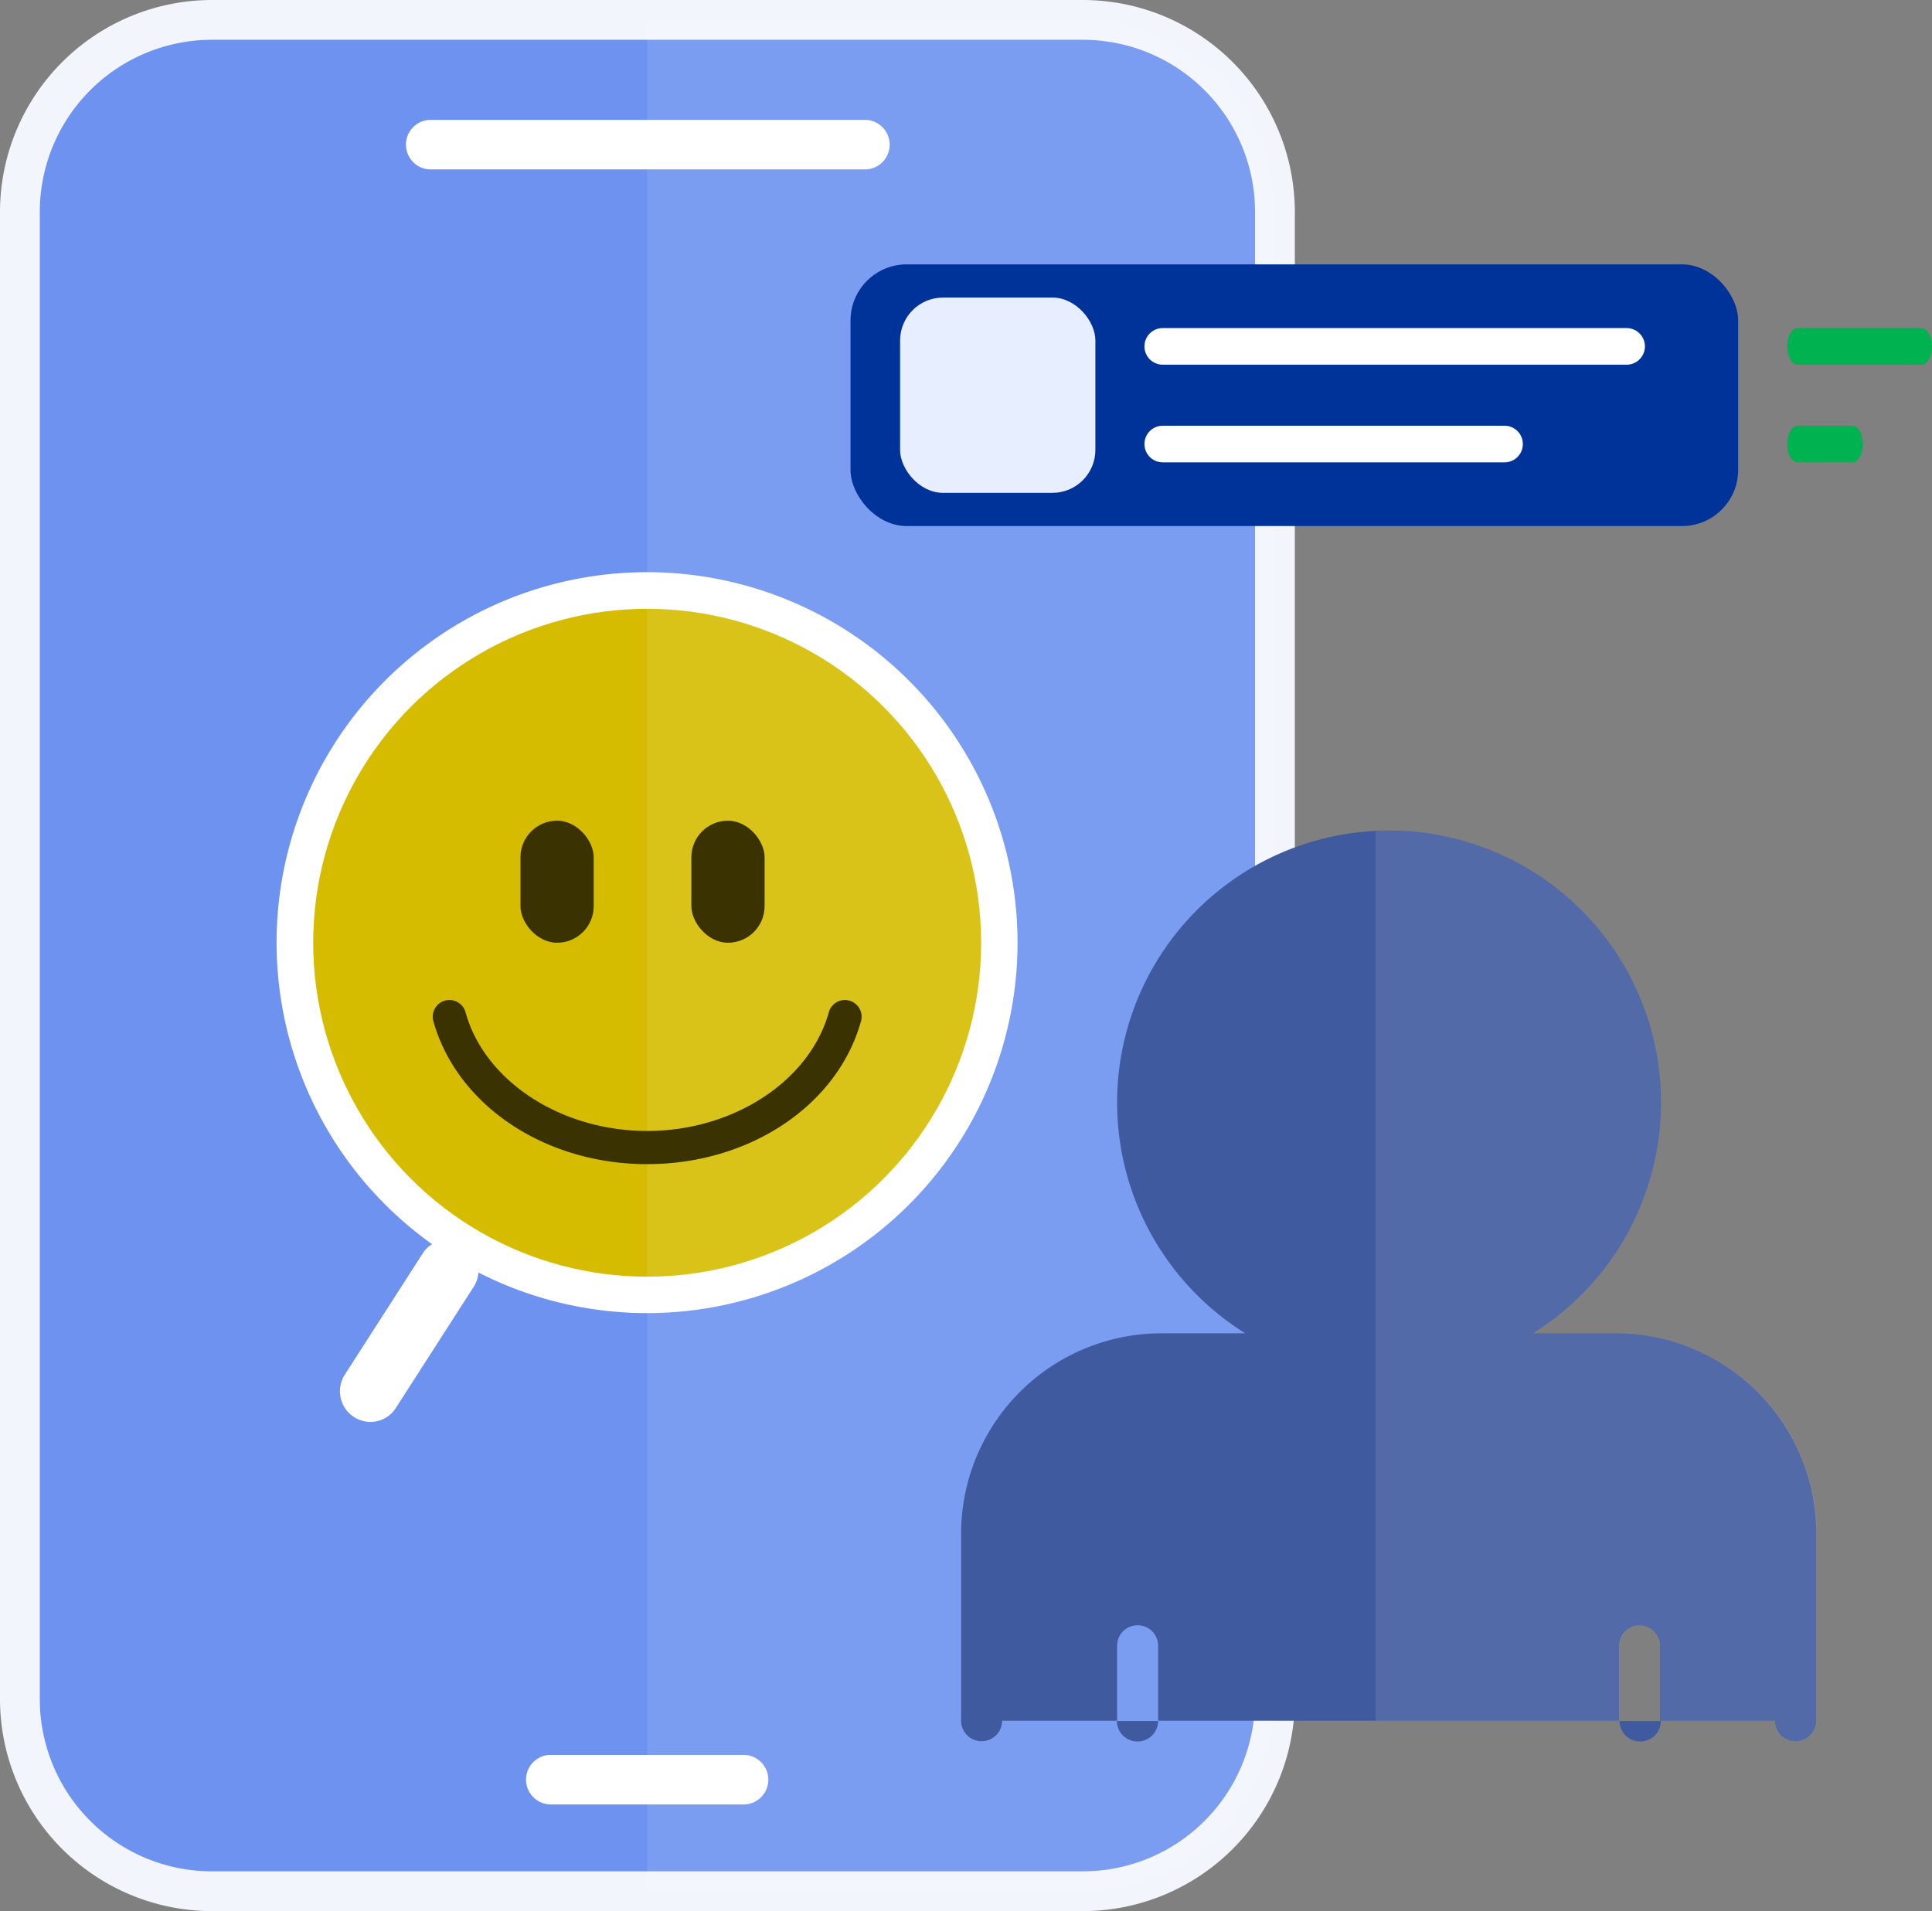 <svg id="userfriendlysearch" xmlns="http://www.w3.org/2000/svg" xmlns:xlink="http://www.w3.org/1999/xlink" width="79.14" height="78.29" viewBox="0 0 79.14 78.29">
  <rect x="0" y="0" width="79.14" height="78.29" fill="#808080" stroke="none"/>
  <defs>
    <clipPath id="clip-path">
      <rect id="Rectangle_148227" data-name="Rectangle 148227" width="25.7" height="76.66" transform="translate(36.94 11.67)" fill="none"/>
    </clipPath>
  </defs>
  <g id="Group_76045" data-name="Group 76045" transform="translate(-10.43 -10.85)">
    <g id="Group_76039" data-name="Group 76039">
      <g id="Group_75594" data-name="Group 75594">
        <g id="Group_75591" data-name="Group 75591">
          <g id="Group_75595" data-name="Group 75595">
            <path id="Path_3232-2" data-name="Path 3232-2" d="M54.78,88.33H19.11a7.861,7.861,0,0,1-7.86-7.86h0V19.53a7.861,7.861,0,0,1,7.86-7.86H54.79a7.861,7.861,0,0,1,7.86,7.86h0V80.47a7.861,7.861,0,0,1-7.86,7.86h0" fill="#6d92f0"/>
            <path id="Path_3233" data-name="Path 3233" d="M54.78,89.14H19.11a8.691,8.691,0,0,1-8.68-8.68V19.53a8.691,8.691,0,0,1,8.68-8.68H54.79a8.691,8.691,0,0,1,8.68,8.68V80.46a8.691,8.691,0,0,1-8.68,8.68M19.11,12.48a7.055,7.055,0,0,0-7.05,7.05V80.46a7.055,7.055,0,0,0,7.05,7.05H54.79a7.055,7.055,0,0,0,7.05-7.05V19.53a7.055,7.055,0,0,0-7.05-7.05H19.11Z" fill="#f2f5fc"/>
            <path id="Path_3243" data-name="Path 3243" d="M45.85,17.79H28.03a1.016,1.016,0,0,1,0-2.03H45.85a1.016,1.016,0,0,1,.07,2.03h-.06" fill="#fff"/>
            <path id="Path_3244" data-name="Path 3244" d="M40.89,84.77H33a1.016,1.016,0,0,1-.07-2.03h7.95a1.016,1.016,0,0,1,.07,2.03h-.06" fill="#fff"/>
            <g id="Group_75589" data-name="Group 75589" opacity="0.1">
              <g id="Group_75588" data-name="Group 75588">
                <g id="Group_76038" data-name="Group 76038" clip-path="url(#clip-path)">
                  <g id="Group_75587" data-name="Group 75587">
                    <path id="Path_3245" data-name="Path 3245" d="M54.78,11.67H36.94V88.33H54.78a7.861,7.861,0,0,0,7.86-7.86h0V19.53a7.861,7.861,0,0,0-7.86-7.86h0" fill="#fff"/>
                  </g>
                </g>
              </g>
            </g>
          </g>
        </g>
      </g>
      <path id="Path_4119" data-name="Path 4119" d="M36.94,34.29a15.172,15.172,0,0,0-8.81,27.53,1.118,1.118,0,0,0-.38.37l-3.2,4.98a1.259,1.259,0,0,0,.38,1.73,1.275,1.275,0,0,0,.67.2,1.234,1.234,0,0,0,1.05-.58l3.2-4.98a1.316,1.316,0,0,0,.18-.56,15.176,15.176,0,1,0,6.9-28.69Z" fill="#fff"/>
      <circle id="Ellipse_101" data-name="Ellipse 101" cx="13.68" cy="13.68" r="13.68" transform="translate(23.26 35.79)" fill="#d6bc00"/>
      <path id="Path_4120" data-name="Path 4120" d="M36.94,35.79a13.68,13.68,0,1,1,0,27.36" fill="#fff" opacity="0.1"/>
    </g>
    <g id="Group_76041" data-name="Group 76041">
      <g id="Group_76040" data-name="Group 76040">
        <path id="Path_4121" data-name="Path 4121" d="M76.66,65.47H73.22a11.14,11.14,0,1,0-11.78,0H58a8.211,8.211,0,0,0-8.2,8.2v7.67a.84.84,0,0,0,1.68,0h4.71V78.27a.84.84,0,0,1,1.68,0v3.07H76.76V78.27a.84.84,0,0,1,1.68,0v3.07h4.71a.84.84,0,0,0,1.68,0V73.67a8.211,8.211,0,0,0-8.2-8.2Z" fill="#3f5a9f"/>
        <path id="Path_4122" data-name="Path 4122" d="M57.03,82.19a.839.839,0,0,0,.84-.84H56.18a.839.839,0,0,0,.84.84Z" fill="#3f5a9f"/>
        <path id="Path_4123" data-name="Path 4123" d="M77.62,82.19a.839.839,0,0,0,.84-.84H76.77a.839.839,0,0,0,.84.84Z" fill="#3f5a9f"/>
      </g>
      <path id="Path_4124" data-name="Path 4124" d="M76.66,65.47H73.22a11.136,11.136,0,0,0-5.89-20.59c-.18,0-.37,0-.55.01V81.34h10V78.27a.84.84,0,0,1,1.68,0v3.07h4.71a.84.84,0,1,0,1.68,0V73.67a8.211,8.211,0,0,0-8.2-8.2Z" fill="#fff" opacity="0.1"/>
    </g>
    <g id="Group_76043" data-name="Group 76043">
      <rect id="Rectangle_148228" data-name="Rectangle 148228" width="36.36" height="10.72" rx="2.3" transform="translate(45.27 21.68)" fill="#039"/>
      <rect id="Rectangle_148229" data-name="Rectangle 148229" width="8" height="8" rx="1.76" transform="translate(47.3 23.04)" fill="#e6eeff"/>
      <g id="Group_76042" data-name="Group 76042">
        <path id="Path_4125" data-name="Path 4125" d="M77.06,24.29h-19a.75.75,0,0,0,0,1.5h19a.75.75,0,0,0,0-1.5Z" fill="#fff"/>
        <path id="Path_4126" data-name="Path 4126" d="M72.06,28.29h-14a.75.75,0,0,0,0,1.5h14a.75.75,0,0,0,0-1.5Z" fill="#fff"/>
      </g>
    </g>
    <g id="Group_76044" data-name="Group 76044">
      <path id="Path_4127" data-name="Path 4127" d="M89.15,24.29H84.06c-.23,0-.42.34-.42.75s.19.75.42.75h5.09c.23,0,.42-.34.42-.75s-.19-.75-.42-.75Z" fill="#00b250"/>
      <path id="Path_4128" data-name="Path 4128" d="M86.32,28.29H84.06c-.23,0-.42.34-.42.75s.19.75.42.75h2.26c.23,0,.42-.34.42-.75S86.55,28.29,86.32,28.29Z" fill="#00b250"/>
    </g>
  </g>
  <g id="Group_76046" data-name="Group 76046" transform="translate(-10.43 -10.85)">
    <rect id="Rectangle_148230" data-name="Rectangle 148230" width="3" height="5" rx="1.5" transform="translate(31.75 44.47)" fill="#3a3200"/>
    <rect id="Rectangle_148231" data-name="Rectangle 148231" width="3" height="5" rx="1.5" transform="translate(38.75 44.47)" fill="#3a3200"/>
    <path id="Path_4129" data-name="Path 4129" d="M36.94,58.54c-4.19,0-7.79-2.41-8.76-5.86a.684.684,0,0,1,1.32-.36c.78,2.82,3.91,4.86,7.44,4.86s6.65-2.04,7.44-4.86a.684.684,0,0,1,1.32.36c-.96,3.45-4.56,5.86-8.76,5.86Z" fill="#3a3200"/>
  </g>
</svg>
